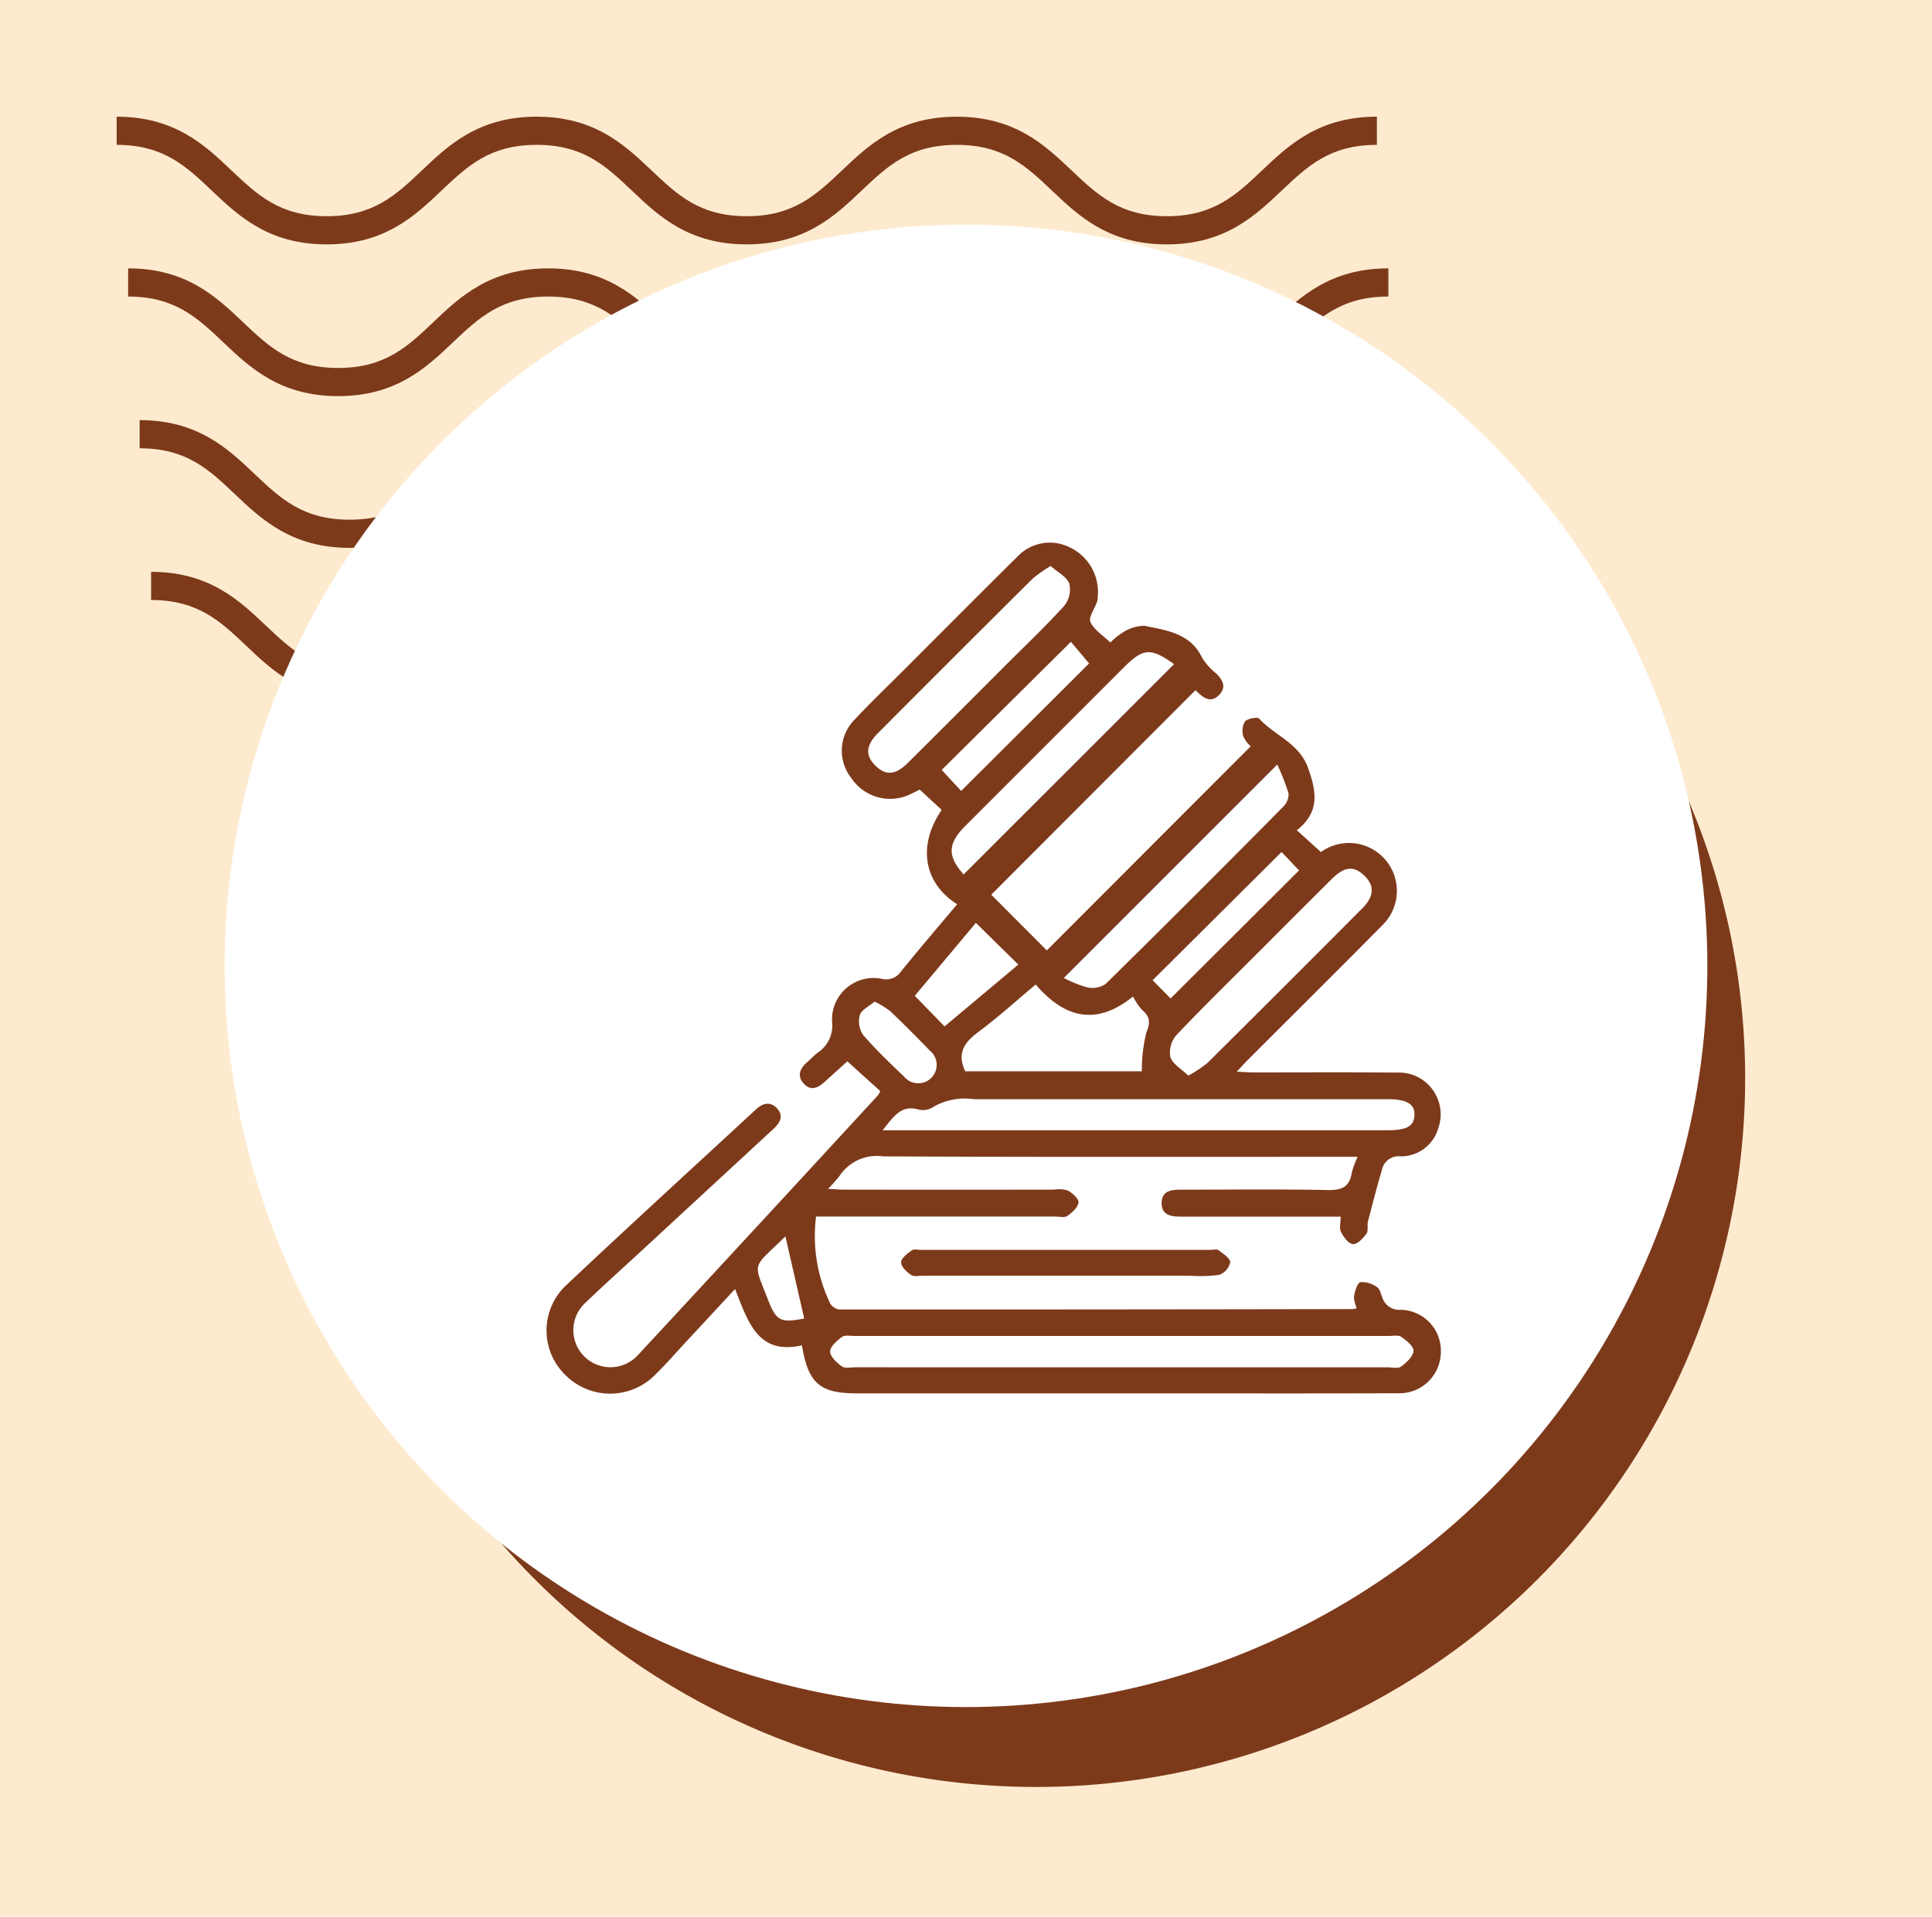 <svg xmlns="http://www.w3.org/2000/svg" xmlns:xlink="http://www.w3.org/1999/xlink" width="129" height="128" viewBox="0 0 129 128">
  <defs>
    <clipPath id="clip-path">
      <rect id="Rectángulo_400938" data-name="Rectángulo 400938" width="120" height="120" fill="none"/>
    </clipPath>
    <clipPath id="clip-path-2">
      <rect id="Rectángulo_400938-2" data-name="Rectángulo 400938" width="113" height="113" transform="translate(0.211 0.211)" fill="none"/>
    </clipPath>
    <clipPath id="clip-path-3">
      <rect id="Rectángulo_401073" data-name="Rectángulo 401073" width="86.443" height="38.93" fill="#7d3a1b"/>
    </clipPath>
  </defs>
  <g id="Grupo_1104658" data-name="Grupo 1104658" transform="translate(-376 -7812.09)">
    <g id="Grupo_108927" data-name="Grupo 108927" transform="translate(-14 3345.09)">
      <path id="Rectángulo_36179" data-name="Rectángulo 36179" d="M0,0H129V128H0Z" transform="translate(390 4467)" fill="#feebcf"/>
    </g>
    <g id="Grupo_1104483" data-name="Grupo 1104483" transform="translate(118.789 2535.879)">
      <g id="Grupo_1099379" data-name="Grupo 1099379" transform="translate(265 5284)">
        <rect id="Rectángulo_401103" data-name="Rectángulo 401103" width="113" height="113" transform="translate(0.211 0.211)" fill="none"/>
        <g id="Grupo_1099348" data-name="Grupo 1099348">
          <g id="Grupo_1099282" data-name="Grupo 1099282">
            <g id="Grupo_1099281" data-name="Grupo 1099281" clip-path="url(#clip-path-3)">
              <path id="Trazado_873375" data-name="Trazado 873375" d="M70.12,8.532c-3.88,0-5.887-1.9-7.658-3.581C60.723,3.3,59.226,1.882,56.1,1.882S51.467,3.3,49.728,4.95c-1.771,1.679-3.775,3.581-7.658,3.581s-5.886-1.9-7.658-3.581C32.674,3.3,31.177,1.882,28.046,1.882S23.418,3.3,21.682,4.95C19.911,6.629,17.9,8.532,14.024,8.532S8.135,6.629,6.364,4.95C4.628,3.3,3.131,1.882,0,1.882V0C3.88,0,5.887,1.906,7.658,3.581,9.4,5.23,10.893,6.65,14.024,6.65s4.628-1.419,6.364-3.066C22.157,1.906,24.166,0,28.046,0s5.89,1.906,7.658,3.581C37.442,5.23,38.939,6.65,42.07,6.65S46.7,5.23,48.437,3.581C50.205,1.906,52.215,0,56.1,0s5.89,1.906,7.658,3.581C65.491,5.23,66.988,6.65,70.12,6.65s4.628-1.419,6.367-3.069C78.255,1.906,80.261,0,84.144,0V1.882c-3.131,0-4.628,1.422-6.367,3.069C76.006,6.629,74,8.532,70.12,8.532" transform="translate(2.299 30.399)" fill="#7d3a1b"/>
              <path id="Trazado_873376" data-name="Trazado 873376" d="M70.12,8.532c-3.88,0-5.889-1.9-7.658-3.584C60.723,3.3,59.226,1.882,56.1,1.882S51.467,3.3,49.728,4.947c-1.768,1.682-3.775,3.584-7.658,3.584s-5.889-1.9-7.658-3.584C32.674,3.3,31.177,1.882,28.046,1.882S23.418,3.3,21.682,4.947C19.911,6.629,17.9,8.532,14.025,8.532s-5.889-1.9-7.661-3.584C4.628,3.3,3.131,1.882,0,1.882V0C3.88,0,5.889,1.9,7.658,3.581,9.4,5.23,10.893,6.65,14.025,6.65s4.628-1.419,6.364-3.069C22.157,1.9,24.166,0,28.046,0s5.889,1.9,7.661,3.581C37.442,5.23,38.939,6.65,42.071,6.65S46.7,5.23,48.437,3.581C50.206,1.9,52.215,0,56.1,0s5.89,1.9,7.658,3.581C65.491,5.23,66.988,6.65,70.12,6.65s4.628-1.419,6.367-3.069C78.257,1.9,80.264,0,84.147,0V1.882c-3.131,0-4.631,1.422-6.37,3.066C76.006,6.629,74,8.532,70.12,8.532" transform="translate(1.533 20.266)" fill="#7d3a1b"/>
              <path id="Trazado_873377" data-name="Trazado 873377" d="M70.119,8.532c-3.88,0-5.889-1.9-7.658-3.584C60.723,3.3,59.226,1.882,56.1,1.882S51.467,3.3,49.728,4.947C47.96,6.629,45.95,8.532,42.071,8.532s-5.89-1.9-7.658-3.584C32.674,3.3,31.177,1.882,28.046,1.882S23.418,3.3,21.682,4.947C19.911,6.629,17.9,8.532,14.025,8.532s-5.89-1.9-7.661-3.584C4.628,3.3,3.131,1.882,0,1.882V0C3.88,0,5.889,1.9,7.658,3.581,9.393,5.23,10.893,6.65,14.025,6.65s4.628-1.419,6.364-3.069C22.156,1.9,24.166,0,28.046,0s5.89,1.9,7.661,3.581C37.442,5.23,38.939,6.65,42.071,6.65S46.7,5.23,48.437,3.581C50.205,1.9,52.215,0,56.1,0s5.889,1.9,7.658,3.581C65.491,5.23,66.988,6.65,70.119,6.65s4.628-1.419,6.367-3.069C78.257,1.9,80.261,0,84.147,0V1.882c-3.131,0-4.631,1.422-6.37,3.066C76.006,6.629,74,8.532,70.119,8.532" transform="translate(0.766 10.133)" fill="#7d3a1b"/>
              <path id="Trazado_873378" data-name="Trazado 873378" d="M70.12,8.529c-3.88,0-5.887-1.9-7.658-3.581C60.723,3.3,59.226,1.882,56.095,1.882S51.467,3.3,49.731,4.947C47.96,6.626,45.953,8.529,42.07,8.529s-5.887-1.9-7.658-3.581C32.674,3.3,31.177,1.882,28.046,1.882S23.418,3.3,21.682,4.944C19.914,6.626,17.9,8.529,14.024,8.529s-5.89-1.9-7.661-3.581C4.628,3.3,3.131,1.882,0,1.882V0C3.88,0,5.89,1.9,7.658,3.581,9.4,5.228,10.893,6.647,14.024,6.647s4.628-1.419,6.364-3.066C22.159,1.9,24.166,0,28.046,0s5.887,1.9,7.661,3.581c1.736,1.646,3.233,3.066,6.364,3.066S46.7,5.228,48.437,3.581C50.208,1.9,52.215,0,56.095,0s5.887,1.9,7.658,3.581c1.739,1.646,3.236,3.066,6.367,3.066s4.628-1.419,6.367-3.066C78.257,1.9,80.264,0,84.147,0V1.882c-3.134,0-4.631,1.419-6.37,3.066C76.006,6.626,74,8.529,70.12,8.529" transform="translate(0 0.003)" fill="#7d3a1b"/>
            </g>
          </g>
        </g>
        <path id="Trazado_873425" data-name="Trazado 873425" d="M47.337,0A47.337,47.337,0,1,1,0,47.337,47.337,47.337,0,0,1,47.337,0Z" transform="translate(14.061 16.873)" fill="#7d3a1b"/>
        <circle id="Elipse_11503" data-name="Elipse 11503" cx="49.5" cy="49.5" r="49.5" transform="translate(7.211 7.211)" fill="#fff"/>
      </g>
      <g id="Grupo_1099977" data-name="Grupo 1099977" transform="translate(293.705 5309.391)">
        <path id="Trazado_873216" data-name="Trazado 873216" d="M0,0H62.506V62.507H0Z" transform="translate(0 0)" fill="none"/>
        <g id="Grupo_1119625" data-name="Grupo 1119625" transform="translate(-2818.851 -2372.992)">
          <path id="Trazado_906269" data-name="Trazado 906269" d="M2841.135,2412.677l-2.2-1.985c-.428.386-.975.874-1.516,1.369-.434.4-.92.628-1.385.127-.482-.521-.267-1.022.219-1.445.234-.2.446-.437.692-.625a2.174,2.174,0,0,0,.968-2.1,2.774,2.774,0,0,1,3.329-2.838,1.18,1.18,0,0,0,1.266-.481c1.226-1.519,2.5-3,3.76-4.5-2.25-1.419-2.658-3.93-1.034-6.3l-1.47-1.359c-.192.1-.43.223-.674.337a3.114,3.114,0,0,1-3.88-1.089,2.946,2.946,0,0,1,.143-3.849c1.122-1.2,2.315-2.343,3.479-3.507,2.482-2.484,4.957-4.977,7.456-7.444a2.965,2.965,0,0,1,3.513-.614,3.293,3.293,0,0,1,1.855,3.274,1.706,1.706,0,0,1-.055.369c-.157.456-.578,1.022-.436,1.335.24.524.835.888,1.333,1.369a4.194,4.194,0,0,1,.81-.659,2.721,2.721,0,0,1,1.463-.461c1.485.314,3.089.495,3.864,2.164a4.42,4.42,0,0,0,.935,1.027c.4.411.691.856.23,1.381-.5.564-.985.345-1.439-.1-.089-.086-.185-.164-.187-.165l-13.629,13.654,3.708,3.719,13.614-13.632a1.9,1.9,0,0,1-.488-.648,1.249,1.249,0,0,1,.1-1.005c.181-.2.833-.325.957-.189,1.038,1.138,2.662,1.617,3.262,3.295.569,1.59.793,2.941-.752,4.155l1.609,1.454a3.2,3.2,0,0,1,4.162,4.83c-2.97,3.007-5.973,5.982-8.961,8.972-.235.235-.457.482-.818.865.487.023.809.051,1.132.052,3.17,0,6.341-.022,9.511.013a2.789,2.789,0,0,1,2.809,3.715,2.592,2.592,0,0,1-2.514,1.876,1.139,1.139,0,0,0-1.239.869c-.336,1.153-.641,2.314-.94,3.477-.068.267.039.624-.1.816-.226.309-.6.719-.9.7s-.625-.47-.8-.806c-.127-.243-.025-.6-.025-1.03h-1.7q-4.475,0-8.952,0c-.677,0-1.325-.093-1.3-.939.019-.792.661-.862,1.29-.861,3.264,0,6.528-.039,9.791.025.933.019,1.466-.195,1.614-1.157a6.161,6.161,0,0,1,.392-1.063h-1.3c-10.133,0-20.266.021-30.4-.029a2.964,2.964,0,0,0-2.858,1.257,9.346,9.346,0,0,1-.8.91c.468.025.784.056,1.1.056q6.993.005,13.987,0a2.04,2.04,0,0,1,.917.054c.31.176.744.557.716.8-.038.33-.424.677-.743.9-.193.132-.543.042-.823.042h-15.958a10.43,10.43,0,0,0,.935,5.79.845.845,0,0,0,.615.414q17.157.009,34.313-.025a1.245,1.245,0,0,0,.241-.063,2.015,2.015,0,0,1-.188-.771c.063-.353.211-.9.432-.964a1.718,1.718,0,0,1,1.107.332c.179.1.25.417.339.648a1.184,1.184,0,0,0,1.237.865,2.735,2.735,0,0,1,2.685,2.869,2.764,2.764,0,0,1-2.864,2.705c-5.377.019-10.754.008-16.132.009H2839.6c-2.5,0-3.271-.65-3.7-3.212-2.963.678-3.6-1.6-4.464-3.756-1.125,1.213-2.175,2.346-3.227,3.477-.719.774-1.41,1.578-2.169,2.311a4.217,4.217,0,0,1-5.953-.067,4.139,4.139,0,0,1,.041-5.944c4.206-3.964,8.474-7.863,12.718-11.786.446-.412.949-.537,1.393-.056.468.508.194.969-.234,1.366l-8.764,8.1c-1.256,1.16-2.528,2.3-3.762,3.484a2.478,2.478,0,1,0,3.482,3.515q8.021-8.644,16.005-17.325A1.744,1.744,0,0,0,2841.135,2412.677Zm16.146,18.446q8.858,0,17.716,0c.311,0,.706.1.912-.052.358-.261.795-.666.826-1.042.025-.3-.469-.7-.812-.939-.191-.137-.542-.062-.821-.062q-17.856,0-35.711,0c-.279,0-.634-.072-.819.068-.336.254-.786.641-.786.972s.435.746.775.989c.212.151.6.063.911.064Q2848.377,2431.125,2857.281,2431.124Zm-15.99-15.832h33.718c1.272,0,1.757-.27,1.792-.992.036-.757-.5-1.081-1.8-1.081h-27.6a4.244,4.244,0,0,0-2.687.492,1.289,1.289,0,0,1-.979.211C2842.536,2413.549,2842.023,2414.379,2841.291,2415.292Zm5.515-3.939H2858.6a10.052,10.052,0,0,1,.305-2.6c.271-.682.239-1.042-.288-1.493a3.921,3.921,0,0,1-.607-.9c-2.338,1.895-4.469,1.567-6.5-.8-1.258,1.053-2.476,2.16-3.79,3.14C2846.792,2409.385,2846.214,2410.1,2846.806,2411.353Zm5.707-33.743a9.273,9.273,0,0,0-1.19.831q-5.187,5.154-10.349,10.337c-.811.813-.852,1.48-.165,2.164s1.345.635,2.164-.18q3.236-3.22,6.459-6.453c1.34-1.339,2.717-2.645,3.99-4.045a1.739,1.739,0,0,0,.33-1.475C2853.585,2378.33,2852.982,2378.029,2852.513,2377.609Zm9.19,34.035a8.661,8.661,0,0,0,1.275-.847q5.191-5.151,10.347-10.335c.791-.793.819-1.506.129-2.174s-1.32-.623-2.163.215q-2.312,2.3-4.613,4.609c-1.932,1.933-3.888,3.842-5.771,5.823a1.78,1.78,0,0,0-.407,1.463C2860.646,2410.865,2861.238,2411.191,2861.7,2411.645Zm-.952-27.48c-1.571-1.113-2.051-1.086-3.384.247l-10.548,10.549c-1.2,1.2-1.206,2.026-.121,3.249Zm-7.361,20.957a7.974,7.974,0,0,0,1.567.632,1.593,1.593,0,0,0,1.229-.236q5.974-5.881,11.866-11.847a1.143,1.143,0,0,0,.34-.881,15.525,15.525,0,0,0-.751-1.919Zm-6.857-12.491,8.542-8.512-1.212-1.447-8.629,8.558Zm21.394,4.08-8.609,8.563,1.2,1.216,8.576-8.549Zm-20.41,4.733-4.08,4.869,1.987,2.046,4.927-4.131Zm-6.763,5.254c-.376.324-.879.554-.989.906a1.614,1.614,0,0,0,.225,1.324c.846.986,1.8,1.885,2.737,2.788a1.229,1.229,0,1,0,1.706-1.752c-.863-.892-1.739-1.772-2.637-2.627A6.281,6.281,0,0,0,2840.754,2406.7Zm-4.7,21.171c-.42-1.836-.841-3.676-1.256-5.491-2.234,2.211-2.181,1.6-1.177,4.191C2834.2,2428.071,2834.473,2428.151,2836.052,2427.868Z" transform="translate(0)" fill="#7d3a1b"/>
          <path id="Trazado_906270" data-name="Trazado 906270" d="M2956.776,2630.971h-9.5c-.279,0-.626.085-.822-.048-.3-.2-.674-.56-.668-.845s.422-.585.716-.8c.145-.1.422-.032.639-.032h19.289c.186,0,.427-.069.548.022.31.233.781.535.784.813a1.156,1.156,0,0,1-.742.835,9.249,9.249,0,0,1-1.948.054Q2960.923,2630.973,2956.776,2630.971Z" transform="translate(-103.262 -205.967)" fill="#7d3a1b"/>
        </g>
      </g>
    </g>
  </g>
</svg>
